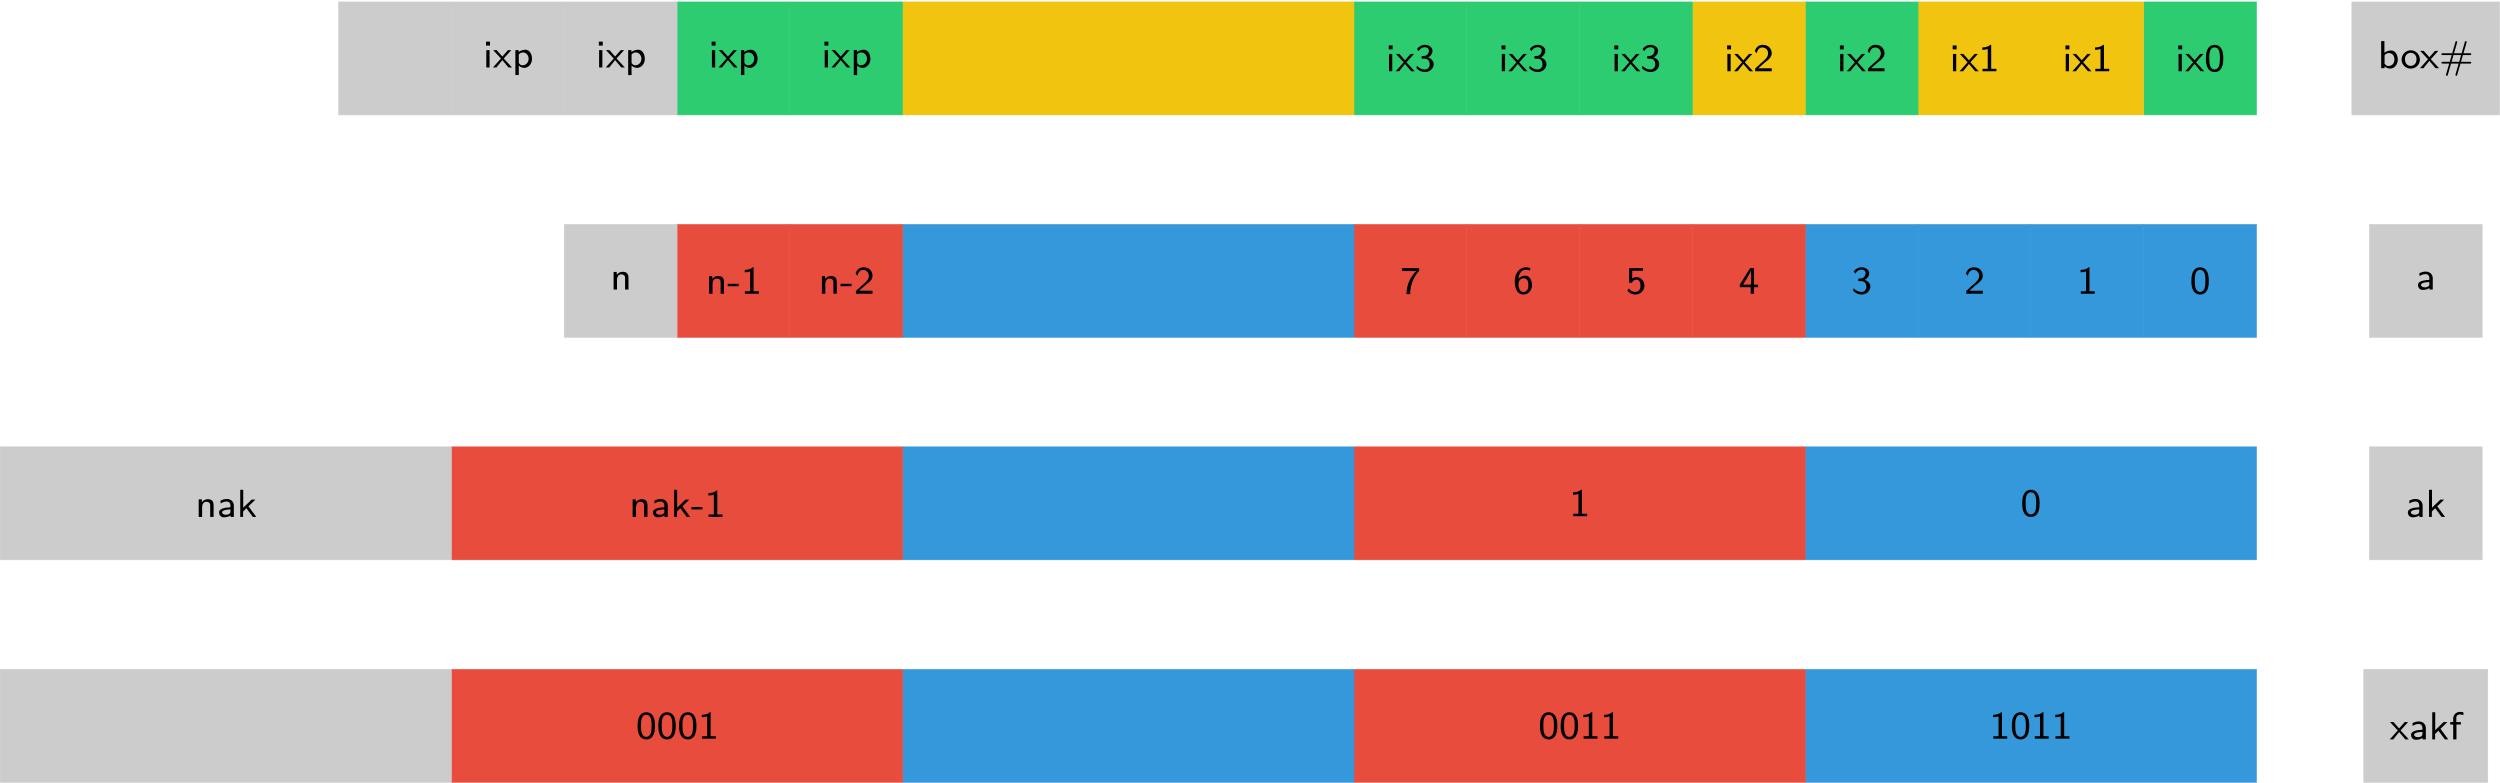 <?xml version="1.0" encoding="UTF-8"?>
<svg xmlns="http://www.w3.org/2000/svg" xmlns:xlink="http://www.w3.org/1999/xlink" width="575pt" height="180pt" viewBox="0 0 575 180" version="1.1"><!--latexit:AAAPe3jatZddbBtVFoDvLWWmJNR1WqA/QDvgdDctTjoz/kvohm1Mm/KXlK2TNInt
huuZa3vweMaaGZO4Q9AVKxASCCGEEOJPNDwsVKvdZRexK7QvKwRot0KCFvEKEs+8
7NM+cu+M7XjGpm/rKMqZe75zz7nnHJ+bKTV0zXZE8Vu446adN3PrG8ujT2HL1kxj
edQsPYkVx14ZRZZS1ejywqhjNvYC+Px7f47ew++6597Y6NFf/Xrs2PH7pMmp6Zmz
D82fu7BcWFPUqm7azuKo0dT167cMDd96h3BhPjdRwy17lf5t77s0qujItj/cHdkT
Hdm777bbyQ5yE9lJbiYc4ckucgsZ+nD/gYOH7rzr7sNHyDC5lUTIHjJCDpE7yd3k
MBGWS8jGumbgRcXUTWuhbqp40dEcHS83LIzqJR0X66hiaGVNQQ490oKKHLwW3VNC
Sq1imU1DfZAZrtpm01LwAt5wYqD9uR4fH544IS7O586fzRbmcx6YayAFz4oC/QFR
SHZfkxPJ1Kp/DAPV8bIvYvtC22ArnemIy/O5c965ozuuDd9/8jcrNBG2Y2lGhUQf
pxs98Fsa2HxurukgGnfO07z/wKkMtfMfrmeHHzx9Zrb7TIOacahUajrYJnvJQbJv
bWTn0wXVVJp1bDheKHlJbDhxHRmqraAGLrrIcjRFx5tDhaaN6XFqqILzVGTh20XX
S+SmcJSuqELZtOiv4Qjeaq+Fi+q23aqXKFlHTtUO69jiIF2+6ZQni65mNGjQhuI7
Kjd1wTEFp9XAgqpZNEV6iwpIsTQaq6BUkYUUhzblUMCNXfa8DBUsbOB1xazX6SmP
uwW7rOIyaurOpqvTKPuBMqpreqsL9RgMFahUmGtl9SZ2rUopLqdS9wsWVuMp+aRQ
sTA24hITSxSIy9JU1+I8VoMGckLqWGTSbYO02OVXsK6b6yGTZNdEmurYSKmuzVmm
Cpok0x0LWUx2LKREjwlqhZwwLmxCpc1gch2tdsnvESbpWslCVsu1q7SH7HjDtDX2
daJN2PWUY6qZmBST3QIzsZ2Wjt2YtDmdL2u6Ph2T44JqoXVP8PaZZpVGRkXHcYF9
iYV1TXWq02JcqGuGVm/WOwsTsmZsL1axVqk6/mox6D77/3E/eSP3nZO7rGeEGdpO
fvv0qmhztDVU6lX4XdDW+Q+9aq/gba0nB5Wo1dWh1rYq64eSHRBK1gsl2x9KthNK
dmAoWd9bttebl2XsuGxATNMngy6yWf/wo3OXHyG3XX6M3E4OLM3nZqn+28d/d344
t7C4RJ9z2iVMZ1h5VkcVmz7P08ETOzXmT91olNxB9i/NmQZSTDoUV1bbO2zlM22J
rhYv0tl3WlNYD9K23Cpm6OITaC26t2ckqv6U3CplBq7HTmV9l9fwcLnCbidHo4HM
/OtvL/z94w/+Q+6iW2pPUp+n6ZWxVcu0JXYt1E+I56Ij4sQU+6RFMZ0SJEECZDeb
0I0zs+SIP4u5rwolXNEM78vUoOE2LVYLg95SQt4vX1EYQ+iYgBxhTJxI0j4Tjwku
2jzZofymYpTYpjyCzhEhDEjHhLyOy7Q1BbMsILEouNIATA5iEsXkAVgiiMkUS3Qx
r58ZlQxSCUol+6lUkEpSKtVPpYNUilLpfioTpNKUygTDzzJsMohlKNa/11QQmqSQ
MS73c5IYBKc8cDu526WUQkWQWBUMWs6+qpdKvVUfl1jZa6G6eyeptQs/Lk4kOqQY
iNHHQp5rA+rvg6EGqEnh3PhYqAFqrAMMVAsf24dDfVBL+PCggytK4OA0GncD1coD
js6WQ4dntCRKUl+8jA1mwLOmYYi9eGBvuY8fmAqmSPShsre1OCAbTJvs41lGBqVD
VXvTwYpbMjcKse10tO8A1jKa2h0CDNQ2tvugc5H4WDATzK7IcOkXcDmMSyE8EEMi
TMseLf/C5skwngjhgc1TYTrp0YnBdDpMp25EZ8J0OkR3rkAfnwzjgSES2HkqjE56
OzcG06Fxwuz78M6UoHRfMSXxRnh/MaUb4X3VlGS/UwvYUIMXF70Qm0+tRfd131G2
b+D3m8WM9/byKG5hdab9tvhN69KCZZoOgWAXGAGHQAyMAxlkQB4gUAUN4IJnwUvg
ZfAKeBW8Bl4Hb4A3wdvgXfABuAL+CP4E/gL+Cj4Gn4B/gE/BP8Hn4Cr4GnwHvgc/
gf/CnXAPPACPwKNQhlPwJJyGWTgHl+BFiKAGLejAFvw9fA4+D1+E78DL8Ar8CH4K
v4T/hlfhV9wct8AtccvcKlfgLnKYM7gm9wz3HPcy9wr3Kvca9xb3HvcH7gr3EfcJ
9xn3BXeV+4H7kfsfD3mOj/D7+YP8Yf4oP8af4NP8I/xjfI5f5C/wK5HjkRORM5GH
I/nIxYji/3+xA7bfKF0Q+ETwz/Jo7Ko=
-->
<defs>
<g>
<symbol overflow="visible" id="glyph0-0">
<path style="stroke:none;" d=""/>
</symbol>
<symbol overflow="visible" id="glyph0-1">
<path style="stroke:none;" d="M 3.906 0 L 3.906 -2.594 C 3.906 -3.5 3.203 -4.125 2.328 -4.125 C 1.766 -4.125 1.328 -4 0.828 -3.734 L 0.875 -3.078 C 1.172 -3.281 1.609 -3.547 2.328 -3.547 C 2.719 -3.547 3.125 -3.25 3.125 -2.578 L 3.125 -2.219 C 1.797 -2.172 0.5 -1.891 0.5 -1.062 C 0.5 -0.609 0.797 0.094 1.594 0.094 C 1.969 0.094 2.688 0.016 3.156 -0.344 L 3.156 0 Z M 3.125 -1.281 C 3.125 -1.094 3.125 -0.859 2.812 -0.672 C 2.531 -0.516 2.172 -0.5 2.078 -0.5 C 1.594 -0.5 1.203 -0.734 1.203 -1.062 C 1.203 -1.641 2.719 -1.703 3.125 -1.719 Z M 3.125 -1.281 "/>
</symbol>
<symbol overflow="visible" id="glyph0-2">
<path style="stroke:none;" d="M 4.375 -2.922 C 4.375 -3.344 4.375 -4.406 3.953 -5.141 C 3.5 -5.953 2.812 -6.078 2.375 -6.078 C 1.969 -6.078 1.281 -5.953 0.828 -5.188 C 0.391 -4.469 0.375 -3.484 0.375 -2.922 C 0.375 -2.25 0.406 -1.438 0.797 -0.75 C 1.188 -0.031 1.844 0.188 2.375 0.188 C 3.281 0.188 3.766 -0.328 4.031 -0.891 C 4.344 -1.531 4.375 -2.359 4.375 -2.922 Z M 3.594 -3.031 C 3.594 -2.438 3.594 -1.766 3.375 -1.188 C 3.125 -0.547 2.672 -0.406 2.375 -0.406 C 2 -0.406 1.562 -0.625 1.344 -1.266 C 1.172 -1.812 1.156 -2.375 1.156 -3.031 C 1.156 -3.859 1.156 -5.484 2.375 -5.484 C 3.594 -5.484 3.594 -3.859 3.594 -3.031 Z M 3.594 -3.031 "/>
</symbol>
<symbol overflow="visible" id="glyph0-3">
<path style="stroke:none;" d="M 4.078 0 L 4.078 -0.562 L 2.875 -0.562 L 2.875 -6.078 L 2.688 -6.078 C 2.094 -5.547 1.359 -5.5 0.828 -5.484 L 0.828 -4.922 C 1.172 -4.938 1.625 -4.953 2.078 -5.125 L 2.078 -0.562 L 0.875 -0.562 L 0.875 0 Z M 4.078 0 "/>
</symbol>
<symbol overflow="visible" id="glyph0-4">
<path style="stroke:none;" d="M 4.281 0 L 4.281 -0.688 L 2.531 -0.688 C 2.438 -0.688 2.328 -0.688 2.219 -0.688 L 1.188 -0.688 L 2.578 -1.906 C 2.75 -2.062 3.188 -2.391 3.359 -2.531 C 3.75 -2.891 4.281 -3.359 4.281 -4.141 C 4.281 -5.156 3.531 -6.078 2.25 -6.078 C 1.297 -6.078 0.703 -5.562 0.391 -4.656 L 0.812 -4.125 C 1.016 -4.875 1.344 -5.469 2.109 -5.469 C 2.875 -5.469 3.438 -4.938 3.438 -4.125 C 3.438 -3.375 3 -2.953 2.469 -2.438 C 2.281 -2.266 1.797 -1.859 1.609 -1.688 C 1.359 -1.453 0.734 -0.844 0.469 -0.625 L 0.469 0 Z M 4.281 0 "/>
</symbol>
<symbol overflow="visible" id="glyph0-5">
<path style="stroke:none;" d="M 4.359 -1.641 C 4.359 -2.375 3.766 -2.969 3.062 -3.172 C 3.734 -3.516 4.094 -4.125 4.094 -4.703 C 4.094 -5.469 3.312 -6.078 2.344 -6.078 C 1.562 -6.078 0.906 -5.672 0.531 -5.125 L 0.891 -4.609 C 1.266 -5.328 1.906 -5.531 2.344 -5.531 C 2.875 -5.531 3.266 -5.219 3.266 -4.703 C 3.266 -4.234 2.938 -3.641 2.266 -3.531 C 2.219 -3.516 2.172 -3.516 1.594 -3.484 L 1.594 -2.891 L 2.281 -2.891 C 3.141 -2.891 3.453 -2.203 3.453 -1.641 C 3.453 -0.938 3.016 -0.406 2.328 -0.406 C 1.688 -0.406 0.953 -0.703 0.516 -1.281 L 0.391 -0.703 C 0.922 -0.109 1.641 0.188 2.344 0.188 C 3.516 0.188 4.359 -0.688 4.359 -1.641 Z M 4.359 -1.641 "/>
</symbol>
<symbol overflow="visible" id="glyph0-6">
<path style="stroke:none;" d="M 4.484 -1.5 L 4.484 -2.094 L 3.547 -2.094 L 3.547 -5.891 L 2.656 -5.891 L 0.266 -2.094 L 0.266 -1.5 L 2.781 -1.5 L 2.781 0 L 3.547 0 L 3.547 -1.5 Z M 2.844 -2.094 L 1.031 -2.094 C 1.297 -2.516 2.828 -4.922 2.844 -5.453 Z M 2.844 -2.094 "/>
</symbol>
<symbol overflow="visible" id="glyph0-7">
<path style="stroke:none;" d="M 4.281 -1.828 C 4.281 -2.938 3.453 -3.828 2.469 -3.828 C 2.078 -3.828 1.734 -3.688 1.469 -3.469 L 1.469 -5.281 L 3.953 -5.281 L 3.953 -5.891 L 0.75 -5.891 L 0.75 -2.531 L 1.406 -2.531 C 1.625 -3.016 2.047 -3.234 2.453 -3.234 C 2.812 -3.234 3.375 -2.984 3.375 -1.844 C 3.375 -0.672 2.625 -0.406 2.172 -0.406 C 1.578 -0.406 1 -0.719 0.703 -1.234 L 0.359 -0.688 C 0.797 -0.141 1.469 0.188 2.172 0.188 C 3.359 0.188 4.281 -0.734 4.281 -1.828 Z M 4.281 -1.828 "/>
</symbol>
<symbol overflow="visible" id="glyph0-8">
<path style="stroke:none;" d="M 4.359 -2 C 4.359 -3.188 3.719 -4.156 2.859 -4.156 C 1.969 -4.156 1.5 -3.703 1.234 -3.438 C 1.359 -4.672 1.984 -5.531 2.953 -5.531 C 3.125 -5.531 3.484 -5.5 3.938 -5.344 L 3.938 -5.906 C 3.453 -6.078 3.109 -6.078 2.938 -6.078 C 1.578 -6.078 0.391 -4.797 0.391 -2.906 C 0.391 -0.469 1.484 0.188 2.391 0.188 C 3.125 0.188 3.5 -0.156 3.781 -0.438 C 4.344 -1.047 4.359 -1.688 4.359 -2 Z M 3.531 -2 C 3.531 -1.656 3.531 -1.281 3.297 -0.906 C 3.078 -0.578 2.812 -0.406 2.391 -0.406 C 1.438 -0.406 1.297 -1.578 1.25 -1.969 C 1.25 -2.031 1.25 -2.172 1.25 -2.203 C 1.25 -2.828 1.641 -3.562 2.438 -3.562 C 3.531 -3.562 3.531 -2.312 3.531 -2 Z M 3.531 -2 "/>
</symbol>
<symbol overflow="visible" id="glyph0-9">
<path style="stroke:none;" d="M 4.359 -5.266 L 4.359 -5.891 L 0.391 -5.891 L 0.391 -5.203 L 2.219 -5.203 C 2.328 -5.203 2.438 -5.203 2.531 -5.203 L 3.672 -5.203 C 2.312 -3.875 1.438 -2 1.438 0.094 L 2.281 0.094 C 2.281 -2.531 3.547 -4.422 4.359 -5.266 Z M 4.359 -5.266 "/>
</symbol>
<symbol overflow="visible" id="glyph0-10">
<path style="stroke:none;" d="M 4.172 0 L 4.172 -2.656 C 4.172 -3.359 3.969 -4.078 2.859 -4.078 C 2.344 -4.078 1.859 -3.875 1.469 -3.391 L 1.469 -4.047 L 0.75 -4.047 L 0.75 0 L 1.531 0 L 1.531 -2.188 C 1.531 -2.781 1.781 -3.484 2.469 -3.484 C 3.391 -3.484 3.391 -2.859 3.391 -2.594 L 3.391 0 Z M 4.172 0 "/>
</symbol>
<symbol overflow="visible" id="glyph0-11">
<path style="stroke:none;" d="M 2.641 -1.719 L 2.641 -2.281 L 0.109 -2.281 L 0.109 -1.719 Z M 2.641 -1.719 "/>
</symbol>
<symbol overflow="visible" id="glyph0-12">
<path style="stroke:none;" d="M 4.484 0 L 2.688 -2.438 L 4.281 -3.984 L 3.406 -3.984 L 1.484 -2.125 L 1.484 -6.234 L 0.797 -6.234 L 0.797 0 L 1.453 0 L 1.453 -1.25 L 2.219 -2 L 3.688 0 Z M 4.484 0 "/>
</symbol>
<symbol overflow="visible" id="glyph0-13">
<path style="stroke:none;" d="M 4.391 0 L 2.484 -2.062 L 4.219 -3.984 L 3.438 -3.984 L 2.156 -2.516 L 0.859 -3.984 L 0.047 -3.984 L 1.844 -2.062 L 0 0 L 0.797 0 L 2.156 -1.688 L 3.578 0 Z M 4.391 0 "/>
</symbol>
<symbol overflow="visible" id="glyph0-14">
<path style="stroke:none;" d="M 3.297 -5.578 L 3.297 -6.234 C 3.062 -6.281 2.797 -6.328 2.547 -6.328 C 1.625 -6.328 0.953 -5.656 0.953 -4.766 L 0.953 -3.984 L 0.266 -3.984 L 0.266 -3.422 L 0.953 -3.422 L 0.953 0 L 1.703 0 L 1.703 -3.422 L 2.719 -3.422 L 2.719 -3.984 L 1.672 -3.984 L 1.672 -5.016 C 1.672 -5.641 2.25 -5.734 2.531 -5.734 C 2.719 -5.734 2.969 -5.703 3.297 -5.578 Z M 3.297 -5.578 "/>
</symbol>
<symbol overflow="visible" id="glyph0-15">
<path style="stroke:none;" d="M 4.594 -2 C 4.594 -3.094 3.969 -4.078 3.078 -4.078 C 2.516 -4.078 1.969 -3.906 1.516 -3.562 L 1.516 -6.234 L 0.766 -6.234 L 0.766 0 L 1.547 0 L 1.547 -0.422 C 1.734 -0.25 2.172 0.094 2.828 0.094 C 3.797 0.094 4.594 -0.828 4.594 -2 Z M 3.812 -2 C 3.812 -0.906 3.062 -0.5 2.438 -0.5 C 2.109 -0.5 1.797 -0.656 1.547 -1.062 L 1.547 -2.828 C 1.547 -2.969 1.547 -3.078 1.859 -3.281 C 1.984 -3.375 2.234 -3.484 2.531 -3.484 C 3.141 -3.484 3.812 -3.078 3.812 -2 Z M 3.812 -2 "/>
</symbol>
<symbol overflow="visible" id="glyph0-16">
<path style="stroke:none;" d="M 4.484 -1.969 C 4.484 -3.156 3.547 -4.125 2.375 -4.125 C 1.203 -4.125 0.266 -3.141 0.266 -1.969 C 0.266 -0.828 1.219 0.094 2.375 0.094 C 3.547 0.094 4.484 -0.828 4.484 -1.969 Z M 3.703 -2.062 C 3.703 -1.047 3.062 -0.531 2.375 -0.531 C 1.672 -0.531 1.047 -1.047 1.047 -2.062 C 1.047 -3.078 1.719 -3.531 2.375 -3.531 C 3.047 -3.531 3.703 -3.062 3.703 -2.062 Z M 3.703 -2.062 "/>
</symbol>
<symbol overflow="visible" id="glyph0-17">
<path style="stroke:none;" d="M 7.406 -1.266 C 7.406 -1.469 7.203 -1.469 7.078 -1.469 L 5.047 -1.469 L 5.484 -3.016 L 7.078 -3.016 C 7.203 -3.016 7.406 -3.016 7.406 -3.219 C 7.406 -3.438 7.203 -3.438 7.078 -3.438 L 5.609 -3.438 L 6.312 -5.859 C 6.328 -5.938 6.344 -6 6.344 -6.031 C 6.344 -6.141 6.25 -6.234 6.141 -6.234 C 5.984 -6.234 5.953 -6.125 5.922 -6.016 L 5.188 -3.438 L 3.438 -3.438 L 4.141 -5.859 C 4.156 -5.938 4.172 -6 4.172 -6.031 C 4.172 -6.141 4.078 -6.234 3.969 -6.234 C 3.812 -6.234 3.781 -6.125 3.75 -6.016 L 3.016 -3.438 L 0.859 -3.438 C 0.719 -3.438 0.531 -3.438 0.531 -3.219 C 0.531 -3.016 0.719 -3.016 0.859 -3.016 L 2.891 -3.016 L 2.453 -1.469 L 0.859 -1.469 C 0.719 -1.469 0.531 -1.469 0.531 -1.266 C 0.531 -1.062 0.719 -1.062 0.859 -1.062 L 2.328 -1.062 L 1.625 1.359 C 1.594 1.453 1.594 1.516 1.594 1.531 C 1.594 1.656 1.672 1.75 1.797 1.75 C 1.953 1.75 1.969 1.641 2.016 1.516 L 2.75 -1.062 L 4.5 -1.062 L 3.797 1.359 C 3.766 1.453 3.766 1.516 3.766 1.531 C 3.766 1.656 3.844 1.75 3.969 1.75 C 4.109 1.75 4.141 1.641 4.172 1.516 L 4.922 -1.062 L 7.078 -1.062 C 7.203 -1.062 7.406 -1.062 7.406 -1.266 Z M 5.062 -3.016 L 4.625 -1.469 L 2.875 -1.469 L 3.312 -3.016 Z M 5.062 -3.016 "/>
</symbol>
<symbol overflow="visible" id="glyph0-18">
<path style="stroke:none;" d="M 1.5 0 L 1.5 -3.984 L 0.75 -3.984 L 0.75 0 Z M 1.594 -5.031 L 1.594 -5.938 L 0.688 -5.938 L 0.688 -5.031 Z M 1.594 -5.031 "/>
</symbol>
<symbol overflow="visible" id="glyph0-19">
<path style="stroke:none;" d="M 4.594 -2 C 4.594 -3.078 4 -4.078 3.109 -4.078 C 2.703 -4.078 2.031 -3.969 1.516 -3.562 L 1.516 -3.984 L 0.766 -3.984 L 0.766 1.75 L 1.547 1.75 L 1.547 -0.422 C 2.016 0.016 2.531 0.094 2.828 0.094 C 3.781 0.094 4.594 -0.812 4.594 -2 Z M 3.812 -2 C 3.812 -1.109 3.141 -0.5 2.438 -0.5 C 2.312 -0.5 2.078 -0.516 1.844 -0.703 C 1.578 -0.922 1.547 -1.047 1.547 -1.219 L 1.547 -2.984 C 1.75 -3.234 2.094 -3.453 2.531 -3.453 C 3.25 -3.453 3.812 -2.797 3.812 -2 Z M 3.812 -2 "/>
</symbol>
</g>
</defs>
<g id="surface1">
<path style="fill-rule:nonzero;fill:rgb(80%,80%,80%);fill-opacity:1;stroke-width:0.066;stroke-linecap:butt;stroke-linejoin:miter;stroke:rgb(80%,80%,80%);stroke-opacity:1;stroke-miterlimit:10;" d="M 21.599 -7.201 L 36.001 -7.201 L 36.001 7.199 L 21.599 7.199 Z M 21.599 -7.201 " transform="matrix(1.802,0,0,-1.805,506.033,64.604)"/>
<g style="fill:rgb(0%,0%,0%);fill-opacity:1;">
  <use xlink:href="#glyph0-1" x="555.626" y="66.588"/>
</g>
<path style="fill-rule:nonzero;fill:rgb(20.392%,59.608%,85.883%);fill-opacity:1;stroke-width:0.066;stroke-linecap:butt;stroke-linejoin:miter;stroke:rgb(20.392%,59.608%,85.883%);stroke-opacity:1;stroke-miterlimit:10;" d="M -7.199 -7.201 L 7.2 -7.201 L 7.2 7.199 L -7.199 7.199 Z M -7.199 -7.201 " transform="matrix(1.802,0,0,-1.805,506.033,64.604)"/>
<g style="fill:rgb(0%,0%,0%);fill-opacity:1;">
  <use xlink:href="#glyph0-2" x="503.649" y="67.555"/>
</g>
<path style="fill-rule:nonzero;fill:rgb(20.392%,59.608%,85.883%);fill-opacity:1;stroke-width:0.066;stroke-linecap:butt;stroke-linejoin:miter;stroke:rgb(20.392%,59.608%,85.883%);stroke-opacity:1;stroke-miterlimit:10;" d="M -21.601 -7.201 L -7.199 -7.201 L -7.199 7.199 L -21.601 7.199 Z M -21.601 -7.201 " transform="matrix(1.802,0,0,-1.805,506.033,64.604)"/>
<g style="fill:rgb(0%,0%,0%);fill-opacity:1;">
  <use xlink:href="#glyph0-3" x="477.707" y="67.555"/>
</g>
<path style="fill-rule:nonzero;fill:rgb(20.392%,59.608%,85.883%);fill-opacity:1;stroke-width:0.066;stroke-linecap:butt;stroke-linejoin:miter;stroke:rgb(20.392%,59.608%,85.883%);stroke-opacity:1;stroke-miterlimit:10;" d="M -36 -7.201 L -21.601 -7.201 L -21.601 7.199 L -36 7.199 Z M -36 -7.201 " transform="matrix(1.802,0,0,-1.805,506.033,64.604)"/>
<g style="fill:rgb(0%,0%,0%);fill-opacity:1;">
  <use xlink:href="#glyph0-4" x="451.764" y="67.555"/>
</g>
<path style="fill-rule:nonzero;fill:rgb(20.392%,59.608%,85.883%);fill-opacity:1;stroke-width:0.066;stroke-linecap:butt;stroke-linejoin:miter;stroke:rgb(20.392%,59.608%,85.883%);stroke-opacity:1;stroke-miterlimit:10;" d="M -50.4 -7.201 L -36 -7.201 L -36 7.199 L -50.4 7.199 Z M -50.4 -7.201 " transform="matrix(1.802,0,0,-1.805,506.033,64.604)"/>
<g style="fill:rgb(0%,0%,0%);fill-opacity:1;">
  <use xlink:href="#glyph0-5" x="425.823" y="67.555"/>
</g>
<path style="fill-rule:nonzero;fill:rgb(90.588%,29.803%,23.529%);fill-opacity:1;stroke-width:0.066;stroke-linecap:butt;stroke-linejoin:miter;stroke:rgb(90.588%,29.803%,23.529%);stroke-opacity:1;stroke-miterlimit:10;" d="M -64.799 -7.201 L -50.4 -7.201 L -50.4 7.199 L -64.799 7.199 Z M -64.799 -7.201 " transform="matrix(1.802,0,0,-1.805,506.033,64.604)"/>
<g style="fill:rgb(0%,0%,0%);fill-opacity:1;">
  <use xlink:href="#glyph0-6" x="399.881" y="67.555"/>
</g>
<path style="fill-rule:nonzero;fill:rgb(90.588%,29.803%,23.529%);fill-opacity:1;stroke-width:0.066;stroke-linecap:butt;stroke-linejoin:miter;stroke:rgb(90.588%,29.803%,23.529%);stroke-opacity:1;stroke-miterlimit:10;" d="M -79.2 -7.201 L -64.799 -7.201 L -64.799 7.199 L -79.2 7.199 Z M -79.2 -7.201 " transform="matrix(1.802,0,0,-1.805,506.033,64.604)"/>
<g style="fill:rgb(0%,0%,0%);fill-opacity:1;">
  <use xlink:href="#glyph0-7" x="373.938" y="67.555"/>
</g>
<path style="fill-rule:nonzero;fill:rgb(90.588%,29.803%,23.529%);fill-opacity:1;stroke-width:0.066;stroke-linecap:butt;stroke-linejoin:miter;stroke:rgb(90.588%,29.803%,23.529%);stroke-opacity:1;stroke-miterlimit:10;" d="M -93.6 -7.201 L -79.2 -7.201 L -79.2 7.199 L -93.6 7.199 Z M -93.6 -7.201 " transform="matrix(1.802,0,0,-1.805,506.033,64.604)"/>
<g style="fill:rgb(0%,0%,0%);fill-opacity:1;">
  <use xlink:href="#glyph0-8" x="347.996" y="67.555"/>
</g>
<path style="fill-rule:nonzero;fill:rgb(90.588%,29.803%,23.529%);fill-opacity:1;stroke-width:0.066;stroke-linecap:butt;stroke-linejoin:miter;stroke:rgb(90.588%,29.803%,23.529%);stroke-opacity:1;stroke-miterlimit:10;" d="M -107.999 -7.201 L -93.6 -7.201 L -93.6 7.199 L -107.999 7.199 Z M -107.999 -7.201 " transform="matrix(1.802,0,0,-1.805,506.033,64.604)"/>
<g style="fill:rgb(0%,0%,0%);fill-opacity:1;">
  <use xlink:href="#glyph0-9" x="322.055" y="67.555"/>
</g>
<path style="fill-rule:nonzero;fill:rgb(20.392%,59.608%,85.883%);fill-opacity:1;stroke-width:0.066;stroke-linecap:butt;stroke-linejoin:miter;stroke:rgb(20.392%,59.608%,85.883%);stroke-opacity:1;stroke-miterlimit:10;" d="M -165.601 -7.201 L -107.999 -7.201 L -107.999 7.199 L -165.601 7.199 Z M -165.601 -7.201 " transform="matrix(1.802,0,0,-1.805,506.033,64.604)"/>
<path style="fill-rule:nonzero;fill:rgb(90.588%,29.803%,23.529%);fill-opacity:1;stroke-width:0.066;stroke-linecap:butt;stroke-linejoin:miter;stroke:rgb(90.588%,29.803%,23.529%);stroke-opacity:1;stroke-miterlimit:10;" d="M -180 -7.201 L -165.601 -7.201 L -165.601 7.199 L -180 7.199 Z M -180 -7.201 " transform="matrix(1.802,0,0,-1.805,506.033,64.604)"/>
<g style="fill:rgb(0%,0%,0%);fill-opacity:1;">
  <use xlink:href="#glyph0-10" x="188.29" y="67.555"/>
  <use xlink:href="#glyph0-11" x="193.213" y="67.555"/>
</g>
<g style="fill:rgb(0%,0%,0%);fill-opacity:1;">
  <use xlink:href="#glyph0-4" x="196.396" y="67.555"/>
</g>
<path style="fill-rule:nonzero;fill:rgb(90.588%,29.803%,23.529%);fill-opacity:1;stroke-width:0.066;stroke-linecap:butt;stroke-linejoin:miter;stroke:rgb(90.588%,29.803%,23.529%);stroke-opacity:1;stroke-miterlimit:10;" d="M -194.4 -7.201 L -180 -7.201 L -180 7.199 L -194.4 7.199 Z M -194.4 -7.201 " transform="matrix(1.802,0,0,-1.805,506.033,64.604)"/>
<g style="fill:rgb(0%,0%,0%);fill-opacity:1;">
  <use xlink:href="#glyph0-10" x="162.348" y="67.555"/>
  <use xlink:href="#glyph0-11" x="167.271" y="67.555"/>
</g>
<g style="fill:rgb(0%,0%,0%);fill-opacity:1;">
  <use xlink:href="#glyph0-3" x="170.453" y="67.555"/>
</g>
<path style="fill-rule:nonzero;fill:rgb(80%,80%,80%);fill-opacity:1;stroke-width:0.066;stroke-linecap:butt;stroke-linejoin:miter;stroke:rgb(80%,80%,80%);stroke-opacity:1;stroke-miterlimit:10;" d="M -208.801 -7.201 L -194.4 -7.201 L -194.4 7.199 L -208.801 7.199 Z M -208.801 -7.201 " transform="matrix(1.802,0,0,-1.805,506.033,64.604)"/>
<g style="fill:rgb(0%,0%,0%);fill-opacity:1;">
  <use xlink:href="#glyph0-10" x="140.379" y="66.588"/>
</g>
<path style="fill-rule:nonzero;fill:rgb(80%,80%,80%);fill-opacity:1;stroke-width:0.066;stroke-linecap:butt;stroke-linejoin:miter;stroke:rgb(80%,80%,80%);stroke-opacity:1;stroke-miterlimit:10;" d="M 21.599 -35.546 L 36.001 -35.546 L 36.001 -21.146 L 21.599 -21.146 Z M 21.599 -35.546 " transform="matrix(1.802,0,0,-1.805,506.033,64.604)"/>
<g style="fill:rgb(0%,0%,0%);fill-opacity:1;">
  <use xlink:href="#glyph0-1" x="553.297" y="118.891"/>
  <use xlink:href="#glyph0-12" x="557.877" y="118.891"/>
</g>
<path style="fill-rule:nonzero;fill:rgb(20.392%,59.608%,85.883%);fill-opacity:1;stroke-width:0.066;stroke-linecap:butt;stroke-linejoin:miter;stroke:rgb(20.392%,59.608%,85.883%);stroke-opacity:1;stroke-miterlimit:10;" d="M -50.402 -35.546 L 7.2 -35.546 L 7.2 -21.146 L -50.402 -21.146 Z M -50.402 -35.546 " transform="matrix(1.802,0,0,-1.805,506.033,64.604)"/>
<g style="fill:rgb(0%,0%,0%);fill-opacity:1;">
  <use xlink:href="#glyph0-2" x="464.735" y="118.72"/>
</g>
<path style="fill-rule:nonzero;fill:rgb(90.588%,29.803%,23.529%);fill-opacity:1;stroke-width:0.066;stroke-linecap:butt;stroke-linejoin:miter;stroke:rgb(90.588%,29.803%,23.529%);stroke-opacity:1;stroke-miterlimit:10;" d="M -108.001 -35.546 L -50.402 -35.546 L -50.402 -21.146 L -108.001 -21.146 Z M -108.001 -35.546 " transform="matrix(1.802,0,0,-1.805,506.033,64.604)"/>
<g style="fill:rgb(0%,0%,0%);fill-opacity:1;">
  <use xlink:href="#glyph0-3" x="360.965" y="118.72"/>
</g>
<path style="fill-rule:nonzero;fill:rgb(20.392%,59.608%,85.883%);fill-opacity:1;stroke-width:0.066;stroke-linecap:butt;stroke-linejoin:miter;stroke:rgb(20.392%,59.608%,85.883%);stroke-opacity:1;stroke-miterlimit:10;" d="M -165.603 -35.546 L -108.001 -35.546 L -108.001 -21.146 L -165.603 -21.146 Z M -165.603 -35.546 " transform="matrix(1.802,0,0,-1.805,506.033,64.604)"/>
<path style="fill-rule:nonzero;fill:rgb(90.588%,29.803%,23.529%);fill-opacity:1;stroke-width:0.066;stroke-linecap:butt;stroke-linejoin:miter;stroke:rgb(90.588%,29.803%,23.529%);stroke-opacity:1;stroke-miterlimit:10;" d="M -223.205 -35.546 L -165.603 -35.546 L -165.603 -21.146 L -223.205 -21.146 Z M -223.205 -35.546 " transform="matrix(1.802,0,0,-1.805,506.033,64.604)"/>
<g style="fill:rgb(0%,0%,0%);fill-opacity:1;">
  <use xlink:href="#glyph0-10" x="144.752" y="118.891"/>
  <use xlink:href="#glyph0-1" x="149.675" y="118.891"/>
</g>
<g style="fill:rgb(0%,0%,0%);fill-opacity:1;">
  <use xlink:href="#glyph0-12" x="154.257" y="118.891"/>
</g>
<g style="fill:rgb(0%,0%,0%);fill-opacity:1;">
  <use xlink:href="#glyph0-11" x="158.92" y="118.891"/>
</g>
<g style="fill:rgb(0%,0%,0%);fill-opacity:1;">
  <use xlink:href="#glyph0-3" x="162.102" y="118.891"/>
</g>
<path style="fill-rule:nonzero;fill:rgb(80%,80%,80%);fill-opacity:1;stroke-width:0.066;stroke-linecap:butt;stroke-linejoin:miter;stroke:rgb(80%,80%,80%);stroke-opacity:1;stroke-miterlimit:10;" d="M -280.804 -35.546 L -223.205 -35.546 L -223.205 -21.146 L -280.804 -21.146 Z M -280.804 -35.546 " transform="matrix(1.802,0,0,-1.805,506.033,64.604)"/>
<g style="fill:rgb(0%,0%,0%);fill-opacity:1;">
  <use xlink:href="#glyph0-10" x="44.954" y="118.891"/>
  <use xlink:href="#glyph0-1" x="49.877" y="118.891"/>
</g>
<g style="fill:rgb(0%,0%,0%);fill-opacity:1;">
  <use xlink:href="#glyph0-12" x="54.459" y="118.891"/>
</g>
<path style="fill-rule:nonzero;fill:rgb(80%,80%,80%);fill-opacity:1;stroke-width:0.066;stroke-linecap:butt;stroke-linejoin:miter;stroke:rgb(80%,80%,80%);stroke-opacity:1;stroke-miterlimit:10;" d="M 20.886 -63.894 L 36.712 -63.894 L 36.712 -49.494 L 20.886 -49.494 Z M 20.886 -63.894 " transform="matrix(1.802,0,0,-1.805,506.033,64.604)"/>
<g style="fill:rgb(0%,0%,0%);fill-opacity:1;">
  <use xlink:href="#glyph0-13" x="549.643" y="170.058"/>
  <use xlink:href="#glyph0-1" x="554.037" y="170.058"/>
</g>
<g style="fill:rgb(0%,0%,0%);fill-opacity:1;">
  <use xlink:href="#glyph0-12" x="558.619" y="170.058"/>
</g>
<g style="fill:rgb(0%,0%,0%);fill-opacity:1;">
  <use xlink:href="#glyph0-14" x="563.282" y="170.058"/>
</g>
<path style="fill-rule:nonzero;fill:rgb(20.392%,59.608%,85.883%);fill-opacity:1;stroke-width:0.066;stroke-linecap:butt;stroke-linejoin:miter;stroke:rgb(20.392%,59.608%,85.883%);stroke-opacity:1;stroke-miterlimit:10;" d="M -50.402 -63.894 L 7.2 -63.894 L 7.2 -49.494 L -50.402 -49.494 Z M -50.402 -63.894 " transform="matrix(1.802,0,0,-1.805,506.033,64.604)"/>
<g style="fill:rgb(0%,0%,0%);fill-opacity:1;">
  <use xlink:href="#glyph0-3" x="457.583" y="169.887"/>
  <use xlink:href="#glyph0-2" x="462.351" y="169.887"/>
  <use xlink:href="#glyph0-3" x="467.119" y="169.887"/>
  <use xlink:href="#glyph0-3" x="471.887" y="169.887"/>
</g>
<path style="fill-rule:nonzero;fill:rgb(90.588%,29.803%,23.529%);fill-opacity:1;stroke-width:0.066;stroke-linecap:butt;stroke-linejoin:miter;stroke:rgb(90.588%,29.803%,23.529%);stroke-opacity:1;stroke-miterlimit:10;" d="M -108.001 -63.894 L -50.402 -63.894 L -50.402 -49.494 L -108.001 -49.494 Z M -108.001 -63.894 " transform="matrix(1.802,0,0,-1.805,506.033,64.604)"/>
<g style="fill:rgb(0%,0%,0%);fill-opacity:1;">
  <use xlink:href="#glyph0-2" x="353.813" y="169.887"/>
  <use xlink:href="#glyph0-2" x="358.581" y="169.887"/>
  <use xlink:href="#glyph0-3" x="363.349" y="169.887"/>
  <use xlink:href="#glyph0-3" x="368.117" y="169.887"/>
</g>
<path style="fill-rule:nonzero;fill:rgb(20.392%,59.608%,85.883%);fill-opacity:1;stroke-width:0.066;stroke-linecap:butt;stroke-linejoin:miter;stroke:rgb(20.392%,59.608%,85.883%);stroke-opacity:1;stroke-miterlimit:10;" d="M -165.603 -63.894 L -108.001 -63.894 L -108.001 -49.494 L -165.603 -49.494 Z M -165.603 -63.894 " transform="matrix(1.802,0,0,-1.805,506.033,64.604)"/>
<path style="fill-rule:nonzero;fill:rgb(90.588%,29.803%,23.529%);fill-opacity:1;stroke-width:0.066;stroke-linecap:butt;stroke-linejoin:miter;stroke:rgb(90.588%,29.803%,23.529%);stroke-opacity:1;stroke-miterlimit:10;" d="M -223.205 -63.894 L -165.603 -63.894 L -165.603 -49.494 L -223.205 -49.494 Z M -223.205 -63.894 " transform="matrix(1.802,0,0,-1.805,506.033,64.604)"/>
<g style="fill:rgb(0%,0%,0%);fill-opacity:1;">
  <use xlink:href="#glyph0-2" x="146.272" y="169.887"/>
  <use xlink:href="#glyph0-2" x="151.04" y="169.887"/>
  <use xlink:href="#glyph0-2" x="155.808" y="169.887"/>
  <use xlink:href="#glyph0-3" x="160.576" y="169.887"/>
</g>
<path style="fill-rule:nonzero;fill:rgb(80%,80%,80%);fill-opacity:1;stroke-width:0.066;stroke-linecap:butt;stroke-linejoin:miter;stroke:rgb(80%,80%,80%);stroke-opacity:1;stroke-miterlimit:10;" d="M -280.804 -63.894 L -223.205 -63.894 L -223.205 -49.494 L -280.804 -49.494 Z M -280.804 -63.894 " transform="matrix(1.802,0,0,-1.805,506.033,64.604)"/>
<path style="fill-rule:nonzero;fill:rgb(80%,80%,80%);fill-opacity:1;stroke-width:0.066;stroke-linecap:butt;stroke-linejoin:miter;stroke:rgb(80%,80%,80%);stroke-opacity:1;stroke-miterlimit:10;" d="M 19.364 21.147 L 38.234 21.147 L 38.234 35.547 L 19.364 35.547 Z M 19.364 21.147 " transform="matrix(1.802,0,0,-1.805,506.033,64.604)"/>
<g style="fill:rgb(0%,0%,0%);fill-opacity:1;">
  <use xlink:href="#glyph0-15" x="546.901" y="15.686"/>
  <use xlink:href="#glyph0-16" x="552.094" y="15.686"/>
</g>
<g style="fill:rgb(0%,0%,0%);fill-opacity:1;">
  <use xlink:href="#glyph0-13" x="556.595" y="15.686"/>
</g>
<g style="fill:rgb(0%,0%,0%);fill-opacity:1;">
  <use xlink:href="#glyph0-17" x="560.989" y="15.686"/>
</g>
<path style="fill-rule:nonzero;fill:rgb(18.039%,80%,44.313%);fill-opacity:1;stroke-width:0.066;stroke-linecap:butt;stroke-linejoin:miter;stroke:rgb(18.039%,80%,44.313%);stroke-opacity:1;stroke-miterlimit:10;" d="M -7.199 21.147 L 7.2 21.147 L 7.2 35.547 L -7.199 35.547 Z M -7.199 21.147 " transform="matrix(1.802,0,0,-1.805,506.033,64.604)"/>
<g style="fill:rgb(0%,0%,0%);fill-opacity:1;">
  <use xlink:href="#glyph0-18" x="500.314" y="16.388"/>
  <use xlink:href="#glyph0-13" x="502.589" y="16.388"/>
</g>
<g style="fill:rgb(0%,0%,0%);fill-opacity:1;">
  <use xlink:href="#glyph0-2" x="506.982" y="16.388"/>
</g>
<path style="fill-rule:nonzero;fill:rgb(94.51%,76.863%,5.882%);fill-opacity:1;stroke-width:0.066;stroke-linecap:butt;stroke-linejoin:miter;stroke:rgb(94.51%,76.863%,5.882%);stroke-opacity:1;stroke-miterlimit:10;" d="M -21.601 21.147 L -7.199 21.147 L -7.199 35.547 L -21.601 35.547 Z M -21.601 21.147 " transform="matrix(1.802,0,0,-1.805,506.033,64.604)"/>
<g style="fill:rgb(0%,0%,0%);fill-opacity:1;">
  <use xlink:href="#glyph0-18" x="474.372" y="16.388"/>
  <use xlink:href="#glyph0-13" x="476.647" y="16.388"/>
</g>
<g style="fill:rgb(0%,0%,0%);fill-opacity:1;">
  <use xlink:href="#glyph0-3" x="481.04" y="16.388"/>
</g>
<path style="fill-rule:nonzero;fill:rgb(94.51%,76.863%,5.882%);fill-opacity:1;stroke-width:0.066;stroke-linecap:butt;stroke-linejoin:miter;stroke:rgb(94.51%,76.863%,5.882%);stroke-opacity:1;stroke-miterlimit:10;" d="M -36 21.147 L -21.601 21.147 L -21.601 35.547 L -36 35.547 Z M -36 21.147 " transform="matrix(1.802,0,0,-1.805,506.033,64.604)"/>
<g style="fill:rgb(0%,0%,0%);fill-opacity:1;">
  <use xlink:href="#glyph0-18" x="448.431" y="16.388"/>
  <use xlink:href="#glyph0-13" x="450.706" y="16.388"/>
</g>
<g style="fill:rgb(0%,0%,0%);fill-opacity:1;">
  <use xlink:href="#glyph0-3" x="455.099" y="16.388"/>
</g>
<path style="fill-rule:nonzero;fill:rgb(18.039%,80%,44.313%);fill-opacity:1;stroke-width:0.066;stroke-linecap:butt;stroke-linejoin:miter;stroke:rgb(18.039%,80%,44.313%);stroke-opacity:1;stroke-miterlimit:10;" d="M -50.4 21.147 L -36 21.147 L -36 35.547 L -50.4 35.547 Z M -50.4 21.147 " transform="matrix(1.802,0,0,-1.805,506.033,64.604)"/>
<g style="fill:rgb(0%,0%,0%);fill-opacity:1;">
  <use xlink:href="#glyph0-18" x="422.489" y="16.388"/>
  <use xlink:href="#glyph0-13" x="424.764" y="16.388"/>
</g>
<g style="fill:rgb(0%,0%,0%);fill-opacity:1;">
  <use xlink:href="#glyph0-4" x="429.156" y="16.388"/>
</g>
<path style="fill-rule:nonzero;fill:rgb(94.51%,76.863%,5.882%);fill-opacity:1;stroke-width:0.066;stroke-linecap:butt;stroke-linejoin:miter;stroke:rgb(94.51%,76.863%,5.882%);stroke-opacity:1;stroke-miterlimit:10;" d="M -64.799 21.147 L -50.4 21.147 L -50.4 35.547 L -64.799 35.547 Z M -64.799 21.147 " transform="matrix(1.802,0,0,-1.805,506.033,64.604)"/>
<g style="fill:rgb(0%,0%,0%);fill-opacity:1;">
  <use xlink:href="#glyph0-18" x="396.546" y="16.388"/>
  <use xlink:href="#glyph0-13" x="398.821" y="16.388"/>
</g>
<g style="fill:rgb(0%,0%,0%);fill-opacity:1;">
  <use xlink:href="#glyph0-4" x="403.214" y="16.388"/>
</g>
<path style="fill-rule:nonzero;fill:rgb(18.039%,80%,44.313%);fill-opacity:1;stroke-width:0.066;stroke-linecap:butt;stroke-linejoin:miter;stroke:rgb(18.039%,80%,44.313%);stroke-opacity:1;stroke-miterlimit:10;" d="M -79.2 21.147 L -64.799 21.147 L -64.799 35.547 L -79.2 35.547 Z M -79.2 21.147 " transform="matrix(1.802,0,0,-1.805,506.033,64.604)"/>
<g style="fill:rgb(0%,0%,0%);fill-opacity:1;">
  <use xlink:href="#glyph0-18" x="370.603" y="16.388"/>
  <use xlink:href="#glyph0-13" x="372.878" y="16.388"/>
</g>
<g style="fill:rgb(0%,0%,0%);fill-opacity:1;">
  <use xlink:href="#glyph0-5" x="377.271" y="16.388"/>
</g>
<path style="fill-rule:nonzero;fill:rgb(18.039%,80%,44.313%);fill-opacity:1;stroke-width:0.066;stroke-linecap:butt;stroke-linejoin:miter;stroke:rgb(18.039%,80%,44.313%);stroke-opacity:1;stroke-miterlimit:10;" d="M -93.6 21.147 L -79.2 21.147 L -79.2 35.547 L -93.6 35.547 Z M -93.6 21.147 " transform="matrix(1.802,0,0,-1.805,506.033,64.604)"/>
<g style="fill:rgb(0%,0%,0%);fill-opacity:1;">
  <use xlink:href="#glyph0-18" x="344.663" y="16.388"/>
  <use xlink:href="#glyph0-13" x="346.938" y="16.388"/>
</g>
<g style="fill:rgb(0%,0%,0%);fill-opacity:1;">
  <use xlink:href="#glyph0-5" x="351.33" y="16.388"/>
</g>
<path style="fill-rule:nonzero;fill:rgb(18.039%,80%,44.313%);fill-opacity:1;stroke-width:0.066;stroke-linecap:butt;stroke-linejoin:miter;stroke:rgb(18.039%,80%,44.313%);stroke-opacity:1;stroke-miterlimit:10;" d="M -107.999 21.147 L -93.6 21.147 L -93.6 35.547 L -107.999 35.547 Z M -107.999 21.147 " transform="matrix(1.802,0,0,-1.805,506.033,64.604)"/>
<g style="fill:rgb(0%,0%,0%);fill-opacity:1;">
  <use xlink:href="#glyph0-18" x="318.72" y="16.388"/>
  <use xlink:href="#glyph0-13" x="320.995" y="16.388"/>
</g>
<g style="fill:rgb(0%,0%,0%);fill-opacity:1;">
  <use xlink:href="#glyph0-5" x="325.388" y="16.388"/>
</g>
<path style="fill-rule:nonzero;fill:rgb(94.51%,76.863%,5.882%);fill-opacity:1;stroke-width:0.066;stroke-linecap:butt;stroke-linejoin:miter;stroke:rgb(94.51%,76.863%,5.882%);stroke-opacity:1;stroke-miterlimit:10;" d="M -165.601 21.147 L -107.999 21.147 L -107.999 35.547 L -165.601 35.547 Z M -165.601 21.147 " transform="matrix(1.802,0,0,-1.805,506.033,64.604)"/>
<path style="fill-rule:nonzero;fill:rgb(18.039%,80%,44.313%);fill-opacity:1;stroke-width:0.066;stroke-linecap:butt;stroke-linejoin:miter;stroke:rgb(18.039%,80%,44.313%);stroke-opacity:1;stroke-miterlimit:10;" d="M -180 21.147 L -165.601 21.147 L -165.601 35.547 L -180 35.547 Z M -180 21.147 " transform="matrix(1.802,0,0,-1.805,506.033,64.604)"/>
<g style="fill:rgb(0%,0%,0%);fill-opacity:1;">
  <use xlink:href="#glyph0-18" x="188.93" y="15.515"/>
  <use xlink:href="#glyph0-13" x="191.205" y="15.515"/>
</g>
<g style="fill:rgb(0%,0%,0%);fill-opacity:1;">
  <use xlink:href="#glyph0-19" x="195.598" y="15.515"/>
</g>
<path style="fill-rule:nonzero;fill:rgb(18.039%,80%,44.313%);fill-opacity:1;stroke-width:0.066;stroke-linecap:butt;stroke-linejoin:miter;stroke:rgb(18.039%,80%,44.313%);stroke-opacity:1;stroke-miterlimit:10;" d="M -194.4 21.147 L -180 21.147 L -180 35.547 L -194.4 35.547 Z M -194.4 21.147 " transform="matrix(1.802,0,0,-1.805,506.033,64.604)"/>
<g style="fill:rgb(0%,0%,0%);fill-opacity:1;">
  <use xlink:href="#glyph0-18" x="162.987" y="15.515"/>
  <use xlink:href="#glyph0-13" x="165.262" y="15.515"/>
</g>
<g style="fill:rgb(0%,0%,0%);fill-opacity:1;">
  <use xlink:href="#glyph0-19" x="169.655" y="15.515"/>
</g>
<path style="fill-rule:nonzero;fill:rgb(80%,80%,80%);fill-opacity:1;stroke-width:0.066;stroke-linecap:butt;stroke-linejoin:miter;stroke:rgb(80%,80%,80%);stroke-opacity:1;stroke-miterlimit:10;" d="M -208.801 21.147 L -194.4 21.147 L -194.4 35.547 L -208.801 35.547 Z M -208.801 21.147 " transform="matrix(1.802,0,0,-1.805,506.033,64.604)"/>
<g style="fill:rgb(0%,0%,0%);fill-opacity:1;">
  <use xlink:href="#glyph0-18" x="137.045" y="15.515"/>
  <use xlink:href="#glyph0-13" x="139.32" y="15.515"/>
</g>
<g style="fill:rgb(0%,0%,0%);fill-opacity:1;">
  <use xlink:href="#glyph0-19" x="143.712" y="15.515"/>
</g>
<path style="fill-rule:nonzero;fill:rgb(80%,80%,80%);fill-opacity:1;stroke-width:0.066;stroke-linecap:butt;stroke-linejoin:miter;stroke:rgb(80%,80%,80%);stroke-opacity:1;stroke-miterlimit:10;" d="M -223.2 21.147 L -208.801 21.147 L -208.801 35.547 L -223.2 35.547 Z M -223.2 21.147 " transform="matrix(1.802,0,0,-1.805,506.033,64.604)"/>
<g style="fill:rgb(0%,0%,0%);fill-opacity:1;">
  <use xlink:href="#glyph0-18" x="111.102" y="15.515"/>
  <use xlink:href="#glyph0-13" x="113.377" y="15.515"/>
</g>
<g style="fill:rgb(0%,0%,0%);fill-opacity:1;">
  <use xlink:href="#glyph0-19" x="117.77" y="15.515"/>
</g>
<path style="fill-rule:nonzero;fill:rgb(80%,80%,80%);fill-opacity:1;stroke-width:0.066;stroke-linecap:butt;stroke-linejoin:miter;stroke:rgb(80%,80%,80%);stroke-opacity:1;stroke-miterlimit:10;" d="M -237.6 21.147 L -223.2 21.147 L -223.2 35.547 L -237.6 35.547 Z M -237.6 21.147 " transform="matrix(1.802,0,0,-1.805,506.033,64.604)"/>
</g>
</svg>
